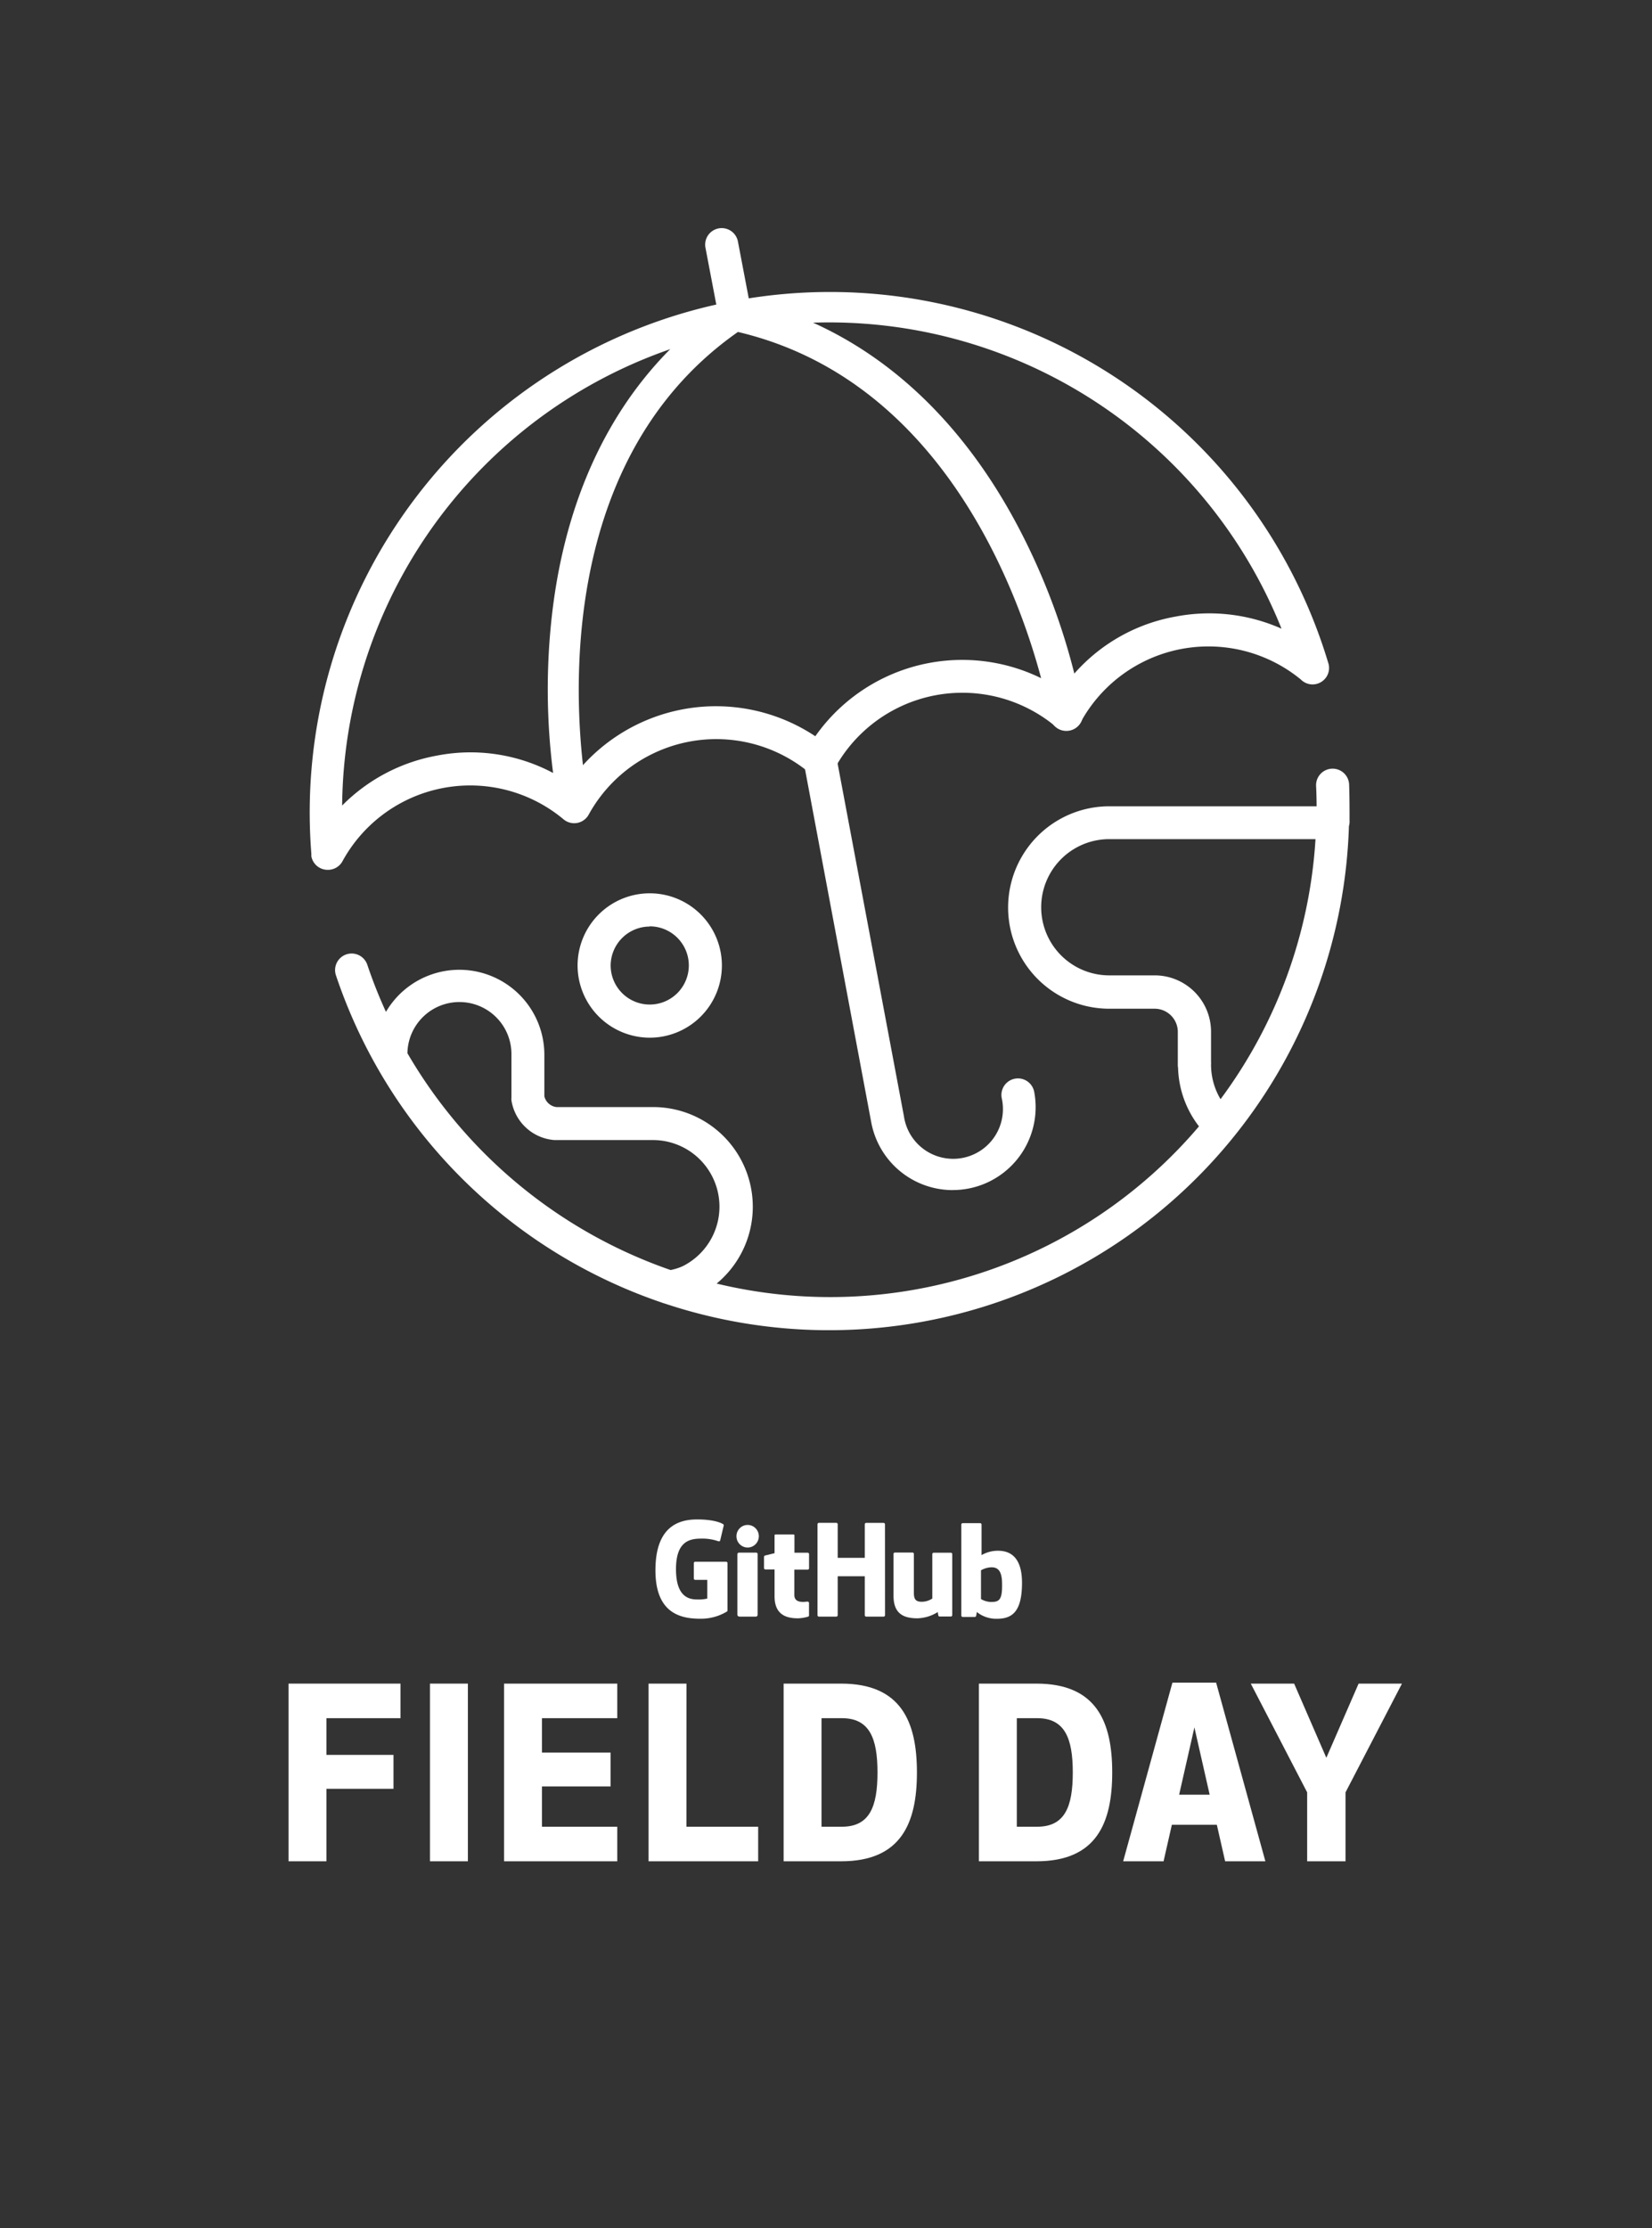 <svg id="Layer_1" data-name="Layer 1" xmlns="http://www.w3.org/2000/svg" viewBox="0 0 324.66 437.65"><rect x="0" y="0" width="324.66" height="437.65" fill="#333333" stroke="none"/><defs><style>.cls-1{fill:#fff;}.cls-2{fill:#fff;}</style></defs><title>Artboard 1</title><path class="cls-1" d="M142.69,306.77h-6.06a.28.28,0,0,0-.28.28v3a.28.28,0,0,0,.28.28H139V314a7.16,7.16,0,0,1-2,.18c-1.73,0-4.15-.63-4.15-5.95s2.52-6,4.88-6a9.58,9.58,0,0,1,3.49.53.29.29,0,0,0,.34-.28l.68-2.86a.26.26,0,0,0-.11-.22c-.23-.16-1.62-.94-5.13-.94-4,0-8.19,1.72-8.19,10s4.75,9.5,8.75,9.5a9.85,9.85,0,0,0,5.32-1.42.24.24,0,0,0,.09-.21v-9.24A.28.28,0,0,0,142.69,306.77Z"/><path class="cls-1" d="M173.92,299.42a.28.28,0,0,0-.28-.28h-3.41a.28.28,0,0,0-.28.28V306h-5.32v-6.59a.28.28,0,0,0-.28-.28h-3.41a.28.28,0,0,0-.28.28v17.85a.28.28,0,0,0,.28.29h3.41a.28.28,0,0,0,.28-.29v-7.64h5.32v7.64a.28.28,0,0,0,.28.29h3.42a.28.28,0,0,0,.28-.29Z"/><ellipse class="cls-1" cx="146.93" cy="301.76" rx="2.2" ry="2.22"/><path class="cls-1" d="M148.89,313.5v-8.24a.28.28,0,0,0-.28-.28h-3.4a.33.33,0,0,0-.3.32v11.8c0,.35.22.45.5.45h3.06c.34,0,.42-.17.42-.46Z"/><path class="cls-1" d="M186.88,305H183.5a.28.28,0,0,0-.28.29V314a3.82,3.82,0,0,1-2.08.63c-1.22,0-1.54-.55-1.54-1.75v-7.63a.28.28,0,0,0-.28-.29h-3.44a.28.28,0,0,0-.28.29v8.21c0,3.55,2,4.42,4.7,4.42a7.93,7.93,0,0,0,4-1.23,7.17,7.17,0,0,0,.12.73.3.3,0,0,0,.25.15h2.19a.28.28,0,0,0,.28-.29v-12A.28.28,0,0,0,186.88,305Z"/><path class="cls-1" d="M196.13,304.61a6.36,6.36,0,0,0-3.23.86v-6a.28.28,0,0,0-.28-.28H189.2a.28.28,0,0,0-.28.28v17.85a.28.28,0,0,0,.28.29h2.37a.28.28,0,0,0,.25-.15,5.56,5.56,0,0,0,.14-.82,6.12,6.12,0,0,0,4,1.33c3.11,0,4.89-1.58,4.89-7.08S198.06,304.61,196.13,304.61Zm-1.34,10.06a4.06,4.06,0,0,1-2-.57v-5.65a4.51,4.51,0,0,1,1.75-.57c1.22-.11,2.39.26,2.39,3.17C197,314.11,196.44,314.71,194.8,314.66Z"/><path class="cls-1" d="M158.69,305h-2.56V301.6c0-.13-.07-.19-.21-.19h-3.49c-.14,0-.21.06-.21.19v3.49l-1.87.46a.28.28,0,0,0-.2.27V308a.28.28,0,0,0,.28.29h1.79v5.28c0,3.92,2.75,4.31,4.61,4.31a7.78,7.78,0,0,0,2-.33.26.26,0,0,0,.16-.26v-2.41a.29.29,0,0,0-.28-.28c-.15,0-.53.06-.92.06-1.26,0-1.68-.58-1.68-1.34s0-5,0-5h2.56A.28.28,0,0,0,159,308v-2.75A.28.28,0,0,0,158.69,305Z"/><path class="cls-1" d="M77.33,351.37H64.16v14.24H56.71v-34.9h22v6.79H64.16v7.21H77.33Z"/><path class="cls-1" d="M84.5,365.61v-34.9h7.45v34.9Z"/><path class="cls-1" d="M120,350.91H106.51v7.91h14.8v6.79H99.06v-34.9h22.25v6.79h-14.8v6.75H120Z"/><path class="cls-1" d="M134.9,358.82H149v6.79H127.46v-34.9h7.45Z"/><path class="cls-1" d="M154,365.61v-34.9h11.31c11.82,0,14.89,7.54,14.89,17.45s-3.07,17.45-14.89,17.45Zm7.45-6.79h4c5.44,0,7-3.91,7-10.66s-1.58-10.66-7-10.66h-4Z"/><path class="cls-1" d="M192.38,365.61v-34.9h11.31c11.82,0,14.89,7.54,14.89,17.45s-3.07,17.45-14.89,17.45Zm7.45-6.79h4c5.44,0,7-3.91,7-10.66s-1.58-10.66-7-10.66h-4Z"/><path class="cls-1" d="M220.73,365.61l9.68-35.09H239l9.68,35.09h-7.91l-1.63-7.17h-8.84l-1.63,7.17Zm11-13.08h6l-3-13.22Z"/><path class="cls-1" d="M264.43,352.07v13.54h-7.54V352.07l-11.08-21.36h8.52l6.33,14.57L267,330.71h8.52Z"/><path class="cls-1" d="M64.39,170.86a3.25,3.25,0,0,1-3.2-2.65l0-.17a3,3,0,0,1,0-.32A102.24,102.24,0,0,1,261,130.1a3.25,3.25,0,0,1-.06,2.37h0a3.25,3.25,0,0,1-5.3,1,28.62,28.62,0,0,0-43.18,8.25,3.25,3.25,0,0,1-5,1,28.61,28.61,0,0,0-43.36,8.11,3.25,3.25,0,0,1-5,1,28.61,28.61,0,0,0-43.36,8.1,3.25,3.25,0,0,1-5,1,28.61,28.61,0,0,0-43.39,8.16A3.25,3.25,0,0,1,64.39,170.86ZM163.05,63.33a95.78,95.78,0,0,0-95.81,94.9,35,35,0,0,1,18.59-9.8,34.53,34.53,0,0,1,26,5.29,35.29,35.29,0,0,1,48.4-9.1,35.29,35.29,0,0,1,48.4-9.1A34.53,34.53,0,0,1,231,121.12a35,35,0,0,1,20.85,2.37,95.8,95.8,0,0,0-88.82-60.16Z"/><path class="cls-1" d="M187.23,233.77a16.3,16.3,0,0,1-16-13.27l-.13-.69L158,150a3.25,3.25,0,1,1,6.39-1.2l13.26,70.49a9.78,9.78,0,1,0,19.21-3.61,3.25,3.25,0,0,1,6.39-1.2,16.28,16.28,0,0,1-16,19.28Z"/><path class="cls-1" d="M112.78,161.52a3,3,0,0,1-2.93-2.36,129.56,129.56,0,0,1-1.44-37.77c3-27.51,14.94-49,34.61-62.09a3,3,0,1,1,3.33,5c-44,29.3-30.78,93-30.64,93.59a3,3,0,0,1-2.94,3.64Z"/><path class="cls-1" d="M209.55,143.57a3.25,3.25,0,0,1-3.21-2.74c-.1-.64-10.92-64.58-62.35-75.86a3.25,3.25,0,0,1,1.39-6.35c23.16,5.08,42.17,20.79,55,45.41a129.87,129.87,0,0,1,12.41,35.78,3.25,3.25,0,0,1-2.7,3.72A3.33,3.33,0,0,1,209.55,143.57Z"/><path class="cls-1" d="M144.46,65.09a3.25,3.25,0,0,1-3.19-2.64l-2.65-13.9A3.25,3.25,0,0,1,145,47.33l2.65,13.9a3.25,3.25,0,0,1-3.2,3.86Z"/><path class="cls-2" d="M265.22,161.62a3.22,3.22,0,0,0,0-.46c0-2.33,0-4.67-.08-7a3.25,3.25,0,1,0-6.49.32c.06,1.3.09,2.6.1,3.9H218a19.88,19.88,0,0,0,0,39.76h8.92a4.56,4.56,0,0,1,4.55,4.55v6.47a3.14,3.14,0,0,0,.05.59,19.69,19.69,0,0,0,4.11,11.5,95.11,95.11,0,0,1-94.79,30.88,19.58,19.58,0,0,0-12.48-34.67h-19a2.78,2.78,0,0,1-2.38-2.12v-8.11a16.71,16.71,0,0,0-31.13-8.47,94.68,94.68,0,0,1-3.66-9.24,3.25,3.25,0,1,0-6.17,2.06,102.24,102.24,0,0,0,64.06,64.29,3.23,3.23,0,0,0,.49.16,102.21,102.21,0,0,0,134.53-93.75A3.27,3.27,0,0,0,265.22,161.62ZM80.07,206.88a10.22,10.22,0,0,1,20.44.34v8.41a3.24,3.24,0,0,0,0,.51,9.26,9.26,0,0,0,8.43,7.8h19.37a13.08,13.08,0,0,1,5.85,24.78,11.11,11.11,0,0,1-2.37.75A96.24,96.24,0,0,1,80.07,206.88Zm159.78,9a13.28,13.28,0,0,1-1.85-6.77,3.17,3.17,0,0,0,0-.54v-5.93a11.07,11.07,0,0,0-11.05-11.05H218a13.38,13.38,0,0,1,0-26.76h40.53A95.46,95.46,0,0,1,239.86,215.92Z"/><path class="cls-2" d="M127.69,203.83a14.18,14.18,0,1,0-14.18-14.18A14.2,14.2,0,0,0,127.69,203.83Zm0-21.87a7.68,7.68,0,1,1-7.68,7.68A7.69,7.69,0,0,1,127.69,182Z"/></svg>
